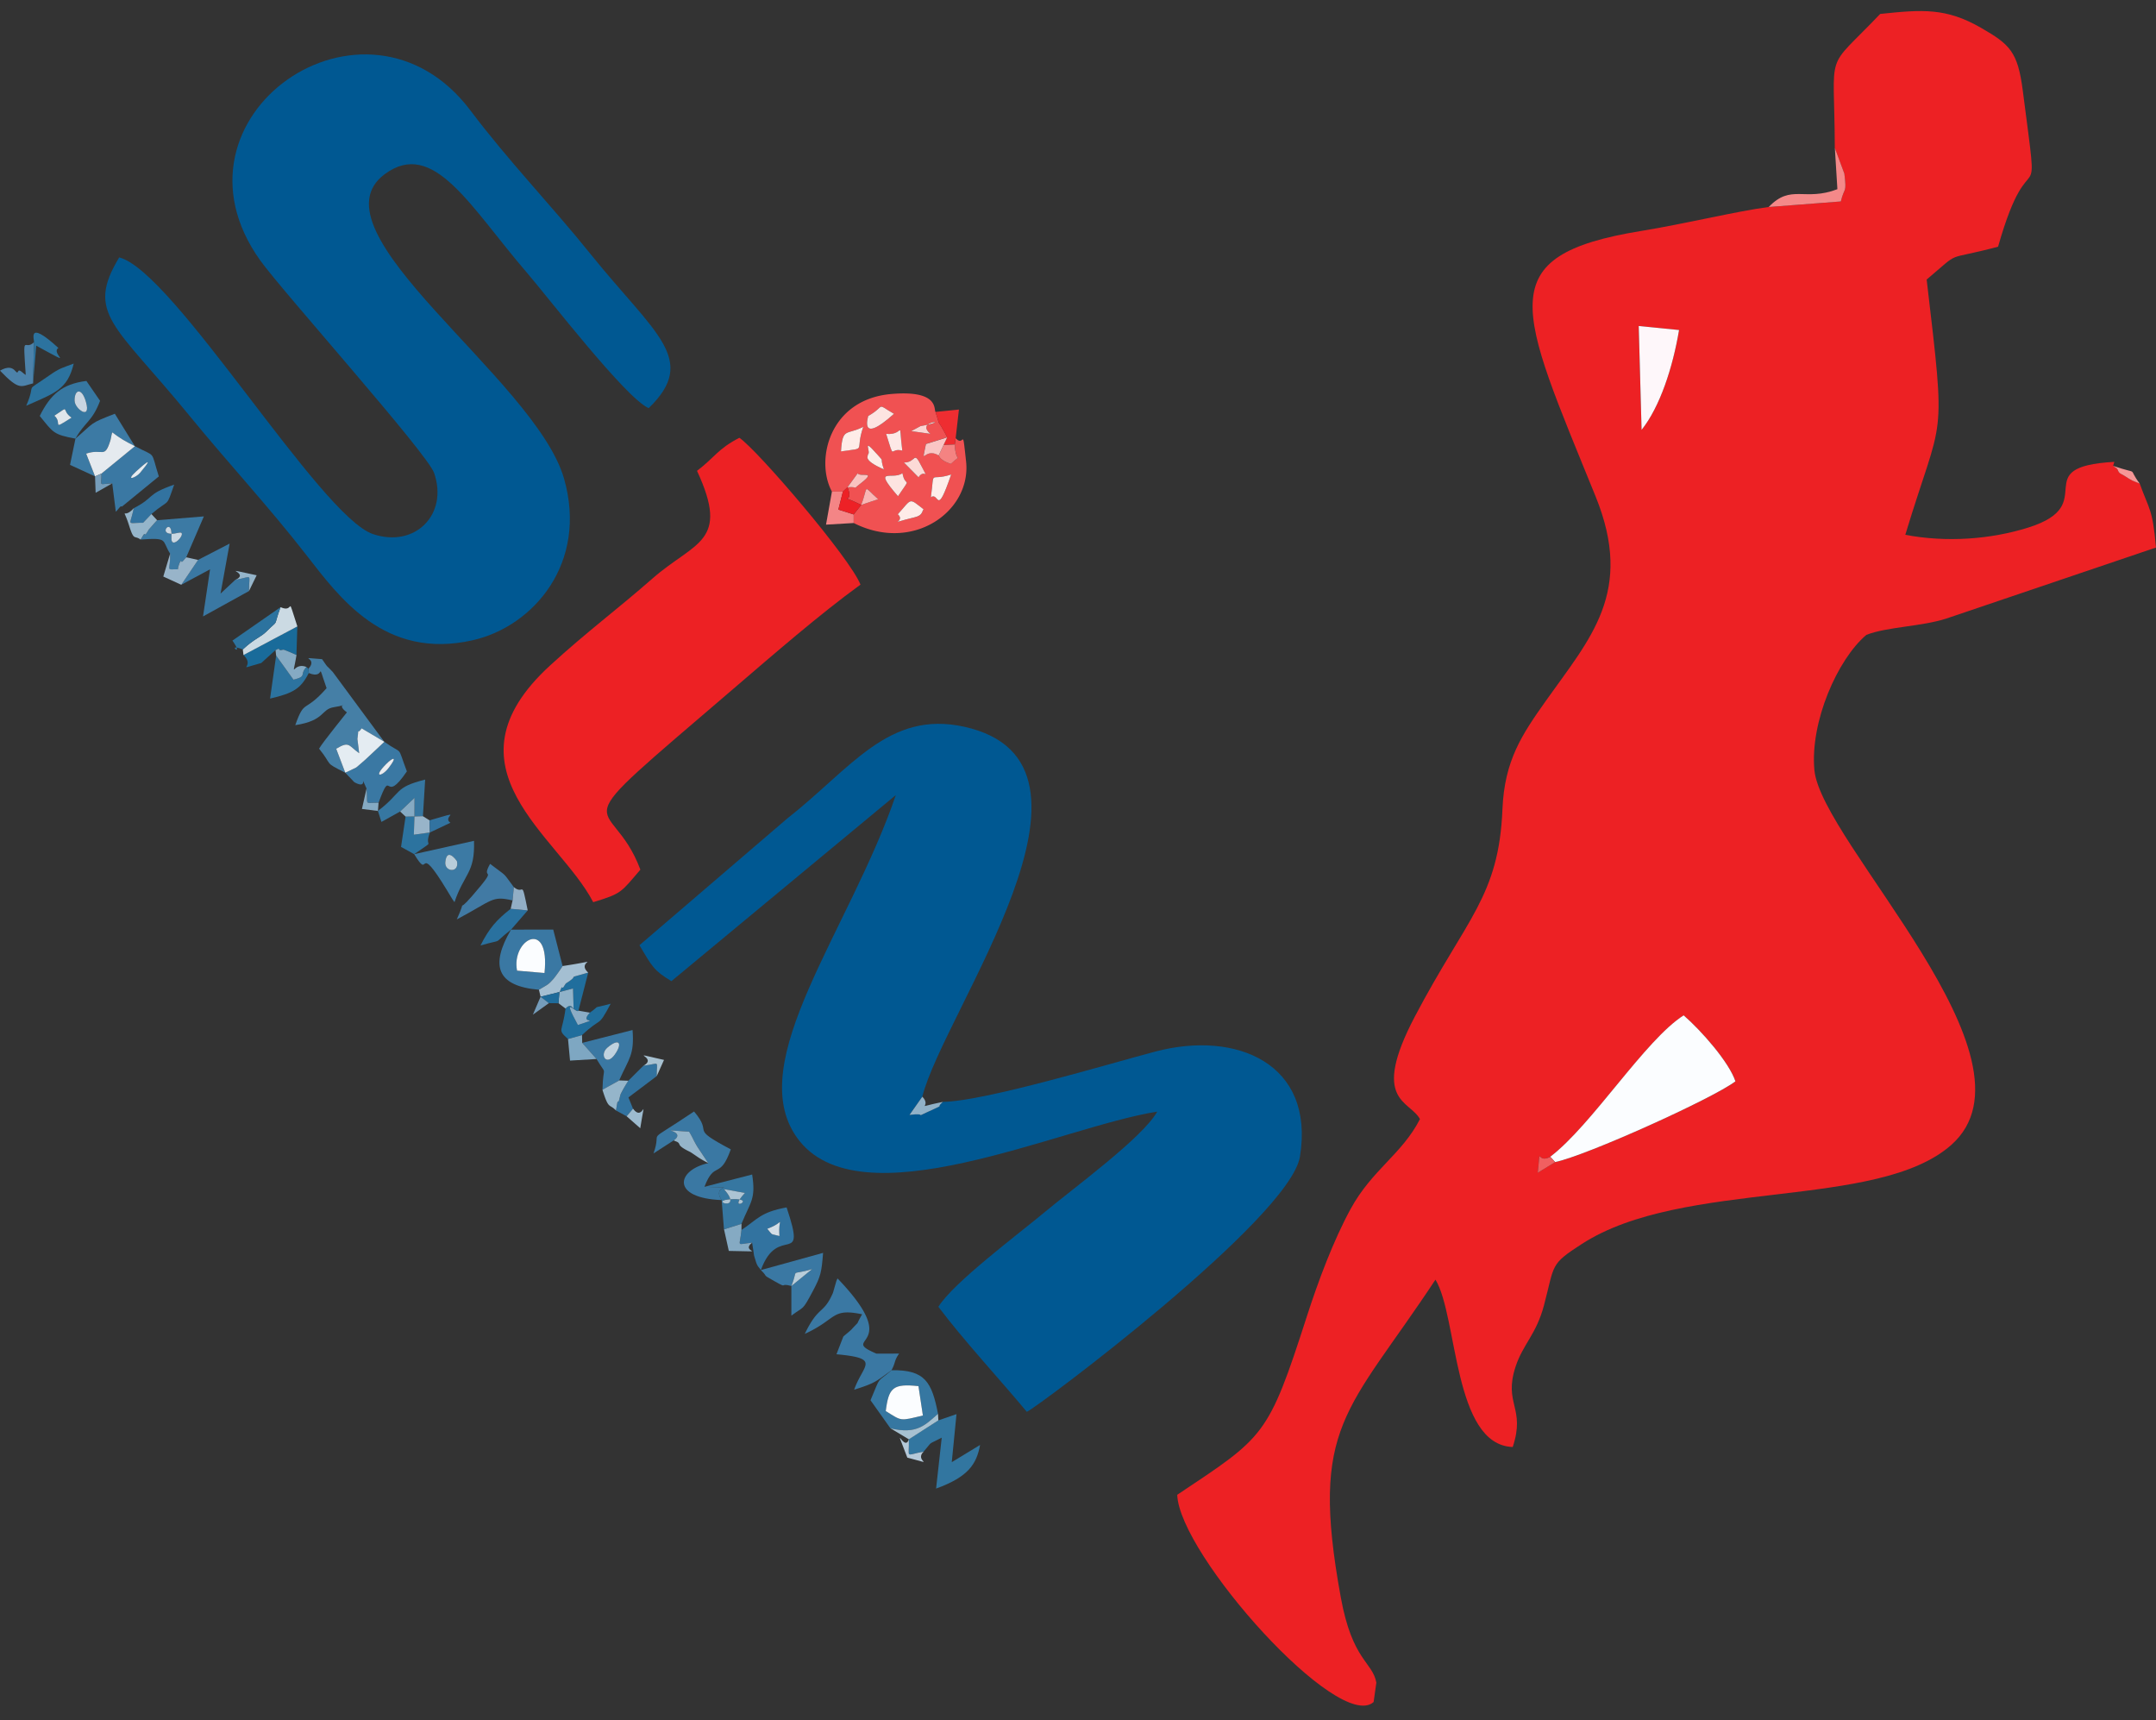 <svg width="89" height="71" fill="none" xmlns="http://www.w3.org/2000/svg"><rect width="100%" height="100%" fill="#333333" stroke="none"/><path fill-rule="evenodd" clip-rule="evenodd" d="M64.197 47.961l-.719.439c.135-1.249-.073-.33.519-.66 1.726-1.315 3.912-4.822 5.508-5.834.745.648 1.874 1.935 2.137 2.723-.955.72-6.181 3.074-7.445 3.332zm3.45-34.506l1.665.165c-.262 1.558-.791 3.173-1.547 4.12l-.119-4.285zm8.094-7.347l.394 1.06c.101.844.005.518-.147 1.146l-2.977.229c-1.268.162-3.465.697-5.26.988-6.273 1.022-5.047 3.168-1.886 10.953 1.605 3.954-.22 5.852-2.063 8.457-.97 1.37-1.697 2.443-1.78 4.448-.147 3.61-1.477 4.495-3.614 8.56-1.853 3.524-.213 3.455.208 4.238-.747 1.457-1.974 2.08-2.866 3.715-.705 1.291-1.334 2.971-1.804 4.43-1.605 4.982-1.737 4.948-5.35 7.36.09 2.472 6.675 9.84 8.107 8.552l.113-.803c-.166-.87-.99-.895-1.468-3.516-1.303-7.134.28-7.618 3.908-13.113.924 1.515.726 6.824 3.19 6.907.54-1.63-.39-1.77.117-3.315.306-.932.857-1.332 1.175-2.54.448-1.702.236-1.668 1.56-2.524 4.193-2.71 12.201-1.386 15.252-4.088 3.984-3.53-5.382-12.486-5.652-15.477-.18-1.984.953-4.566 2.147-5.574.866-.336 2.281-.341 3.304-.674l8.65-2.93c-.14-1.611-.272-1.53-.673-2.645-.35-.144-.217-.057-.68-.348-.052-.033-.172-.061-.21-.18-.04-.123-.137-.133-.206-.2l.05-.163c-3.668.204-.507 1.752-3.544 2.709-1.57.495-3.394.623-5.085.302 1.558-5.146 1.7-3.564.882-10.535 1.492-1.259.648-.742 2.948-1.356 1.376-4.843 1.758-.702 1.021-6.435-.208-1.614-.532-1.912-1.725-2.598-1.442-.83-2.413-.757-4.163-.573-2.338 2.457-1.886 1.298-1.873 5.533z" fill="#ED2124"/><path fill-rule="evenodd" clip-rule="evenodd" d="M38.922 45.475c-.363.314.218.021-.656.428-.545.254.068.01-.723.11l.53-.752c.89-3.531 8.49-13.773 1.731-15.267-3.135-.692-4.674 1.725-7.324 3.801l-6.084 5.216c.525.884.596 1.048 1.32 1.482l9.264-7.68c-1.904 5.578-6.307 10.997-4.087 14.13 2.536 3.578 10.893-.44 14.877-1.065-.595 1.07-3.431 3.135-4.666 4.165-1.064.889-3.75 2.891-4.368 3.89 1.054 1.4 2.545 3.004 3.651 4.334.418-.168 10.86-7.981 11.275-10.533.623-3.846-2.626-5.212-5.954-4.339-1.957.515-7.053 2.056-8.786 2.08zM4.921 10.624c-1.404 2.32-.175 2.775 2.876 6.504 1.68 2.055 3.263 3.74 4.839 5.765 1.374 1.764 3.239 4.35 6.872 3.532 2.522-.568 4.77-3.2 3.776-6.672-1.18-4.122-10.586-10.214-7.399-12.568 2.012-1.486 3.53 1.359 5.875 4.08.84.974 4.076 5.174 5.018 5.58 2.074-2.009.254-3.064-2.385-6.342-1.665-2.068-3.397-3.85-4.973-5.944-4.308-5.72-12.931.251-8.677 6.189.92 1.285 6.898 7.96 7.178 8.774.593 1.71-.79 3.105-2.525 2.52-2.198-.744-8.221-10.851-10.475-11.418z" fill="#005892"/><path fill-rule="evenodd" clip-rule="evenodd" d="M28.773 19.432c1.377 2.967-.087 2.91-1.839 4.444-1.507 1.32-2.672 2.167-4.217 3.58-4.635 4.238.366 7.05 1.77 9.778 1.192-.364 1.134-.394 1.948-1.343-1.244-3.33-3.655-1.042 3.817-7.445 1.67-1.432 3.59-3.1 5.269-4.318-.432-1.1-4.253-5.555-5-6.06-.897.463-1.01.803-1.748 1.364z" fill="#ED2124"/><path fill-rule="evenodd" clip-rule="evenodd" d="M37.063 21.225c.594-.655.436-.692 1.064-.203-.072.077-.035.246-.355.324-1.315.319-.338.208-.71-.12zm-1.511-.387c.318-.84.036-.814.699-.237l-.7.237zm1.702-1.307c-.43.295-1.26-.296-.185.948.602-.892.303-.302.185-.948zm1.172.99c.167-1.21-.102-.631.838-.938-.623 1.818-.48.697-.838.937zm-3.44-.411c.521-.04.163.132.5-.126.77-.592.04-.275-.084-.446l-.417.572zm2.325-1.024c.527.01.378-.54.73.16.321.636.121.063-.125.453l-.605-.613zm-1.487-.33c.159-.074-.276-.751.367-.027.362.408.097.06.296.643-.928-.408-.624-.552-.663-.616zm1.423-.158c-.175-1.404.121-.611-.666-.692.37 1.171.114.543.666.692zm-2.53.03c1.118-.164.551.054.92-1.013-.696.359-.859.008-.92 1.014zm3.279-1.04c1.44-.255-.272-.26.412.317l-.793-.112.38-.206zm-2.156-.42c.008.007-.407 1.232 1.064-.089-.788-.459-.304-.342-1.064.09zm-1.498 3.122h.453l.19-.18c.334.817-.576.17.567.728l-.312.394v.353c2.463 1.246 4.865-.496 4.64-2.543-.17-1.544-.051-.552-.43-.957l-.037.258c.04.881.352.304-.16.8-.015-.012-.402-.098-.504-.35-.607-.364-.731.543-.526-.47l.877-.273c-.034-.079-.096-.184-.12-.23a69.614 69.614 0 0 1-.118-.21c-.022-.038-.087-.132-.108-.168L38.618 17c-.078-.096.156-.908-1.818-.74-2.569.218-3.157 2.738-2.458 4.03z" fill="#F05152"/><path fill-rule="evenodd" clip-rule="evenodd" d="M63.995 47.74l.2.22c1.266-.257 6.492-2.612 7.444-3.332-.262-.787-1.391-2.075-2.137-2.724-1.595 1.014-3.78 4.52-5.507 5.836z" fill="#FBFDFF"/><path fill-rule="evenodd" clip-rule="evenodd" d="M12.745 27.777c.75.308.28-.673.737.624-.934 1.061-.9.413-1.293 1.527 1.253-.193 1.038-.658 1.606-.744.795-.12-.029-.192.525.216-.004.015-.988 1.217-1.149 1.498.585.722.173.538 1.083.993l-.376-.987c.545-.329.503-.135.949.185l-.073-.59c.082-.597-.05-.107.174-.437l.938.555-2.13-2.885c-.36-.386-.13-.082-.441-.528-1.157-.082-.102-.091-.565.397l.015.176z" fill="#457FA6"/><path fill-rule="evenodd" clip-rule="evenodd" d="M36.799 56.554c.183-.337.101-.385.317-.69l-.934.003c-1.639-.7 1.2-.18-1.608-3.104a.86.86 0 0 0-.057.134l-.131.457c-.398.917-.589.502-1.164 1.696 1.34-.61 1.08-1.074 2.366-.808-.325.57-.038.185-.432.62-.062.07-.28.237-.344.3l-.282.73c1.871.172 1.088.429.73 1.463.896-.281.905-.348 1.539-.801z" fill="#3A78A3"/><path fill-rule="evenodd" clip-rule="evenodd" d="M67.765 17.741c.756-.948 1.285-2.562 1.547-4.121l-1.665-.165.118 4.286z" fill="#FEF7FA"/><path fill-rule="evenodd" clip-rule="evenodd" d="M27.813 47.064c.616-.438-1-.461.634-.359.173.293.156.315.347.632l.443.667c-1.312.289-1.551 1.445.555 1.525-.487-.704.91-.477-.712-.548.422-1.108.634-.27 1.087-1.545-1.786-.95-.677-.578-1.517-1.564-2.161 1.455-1.278.632-1.674 1.732l.837-.54zm-6.469-7.004c-.248-1.283 1.376-2.19 1.133.097l-1.133-.096zm.904.788c.406-.244.362-.195.603-.453.055-.059.32-.437.373-.527l-.387-1.504-1.742.003c-.864 1.473-.603 2.33 1.153 2.481z" fill="#3A78A3"/><path fill-rule="evenodd" clip-rule="evenodd" d="M38.735 58.62l-1.22.78c.026.816-.184.652.613.51.407-.475.126-.248.747-.576l-.233 2.101c1.343-.486 1.67-1.018 1.816-1.8l-1.169.71.195-1.982-.75.258z" fill="#3276A0"/><path fill-rule="evenodd" clip-rule="evenodd" d="M37.914 57.208l.183 1.211c-.966.232-.855.238-1.532-.182.12-.973.3-1.141 1.349-1.03zm-1.16 1.737c1.101.277 1.464-.163 1.968-.593-.254-1.295-.525-1.83-1.922-1.8-.651.574-.407.156-.865 1.238l.82 1.155z" fill="#3677A1"/><path fill-rule="evenodd" clip-rule="evenodd" d="M5.783 19.513c-.169.202-.64.377-.165-.056.082-.076.928-.852.165.056zm-1.593.03c0 .569-.138.423.443.407l.148 1.172c.083-.07.2-.285.25-.212l1.525-1.247c-.355-1.125-.084-.767-.986-1.249l-1.38 1.129z" fill="#3A78A3"/><path fill-rule="evenodd" clip-rule="evenodd" d="M2.953 17.236c-.877.552-.352.23-.71-.079.697-.464.244-.246.71.08zm.126-.691c-.01-.474.295-.572.47.039.224.789-.463.29-.47-.04zm.036 1.558c.388-.695.684-.689 1.016-1.56l-.564-.821c-1.018.128-1.49.572-1.926 1.445.564.695.559.766 1.474.936z" fill="#3677A1"/><path fill-rule="evenodd" clip-rule="evenodd" d="M16.028 31.711c-.277.353-.646.385-.095-.171.305-.308.495-.337.095.171zm-1.775.18l.374.392c.64.354.168-.464.504.26.076.723-.141.584.497.584.571-1.546.188.156 1.168-1.292-.432-1.136-.106-.638-.93-1.218-.063.054-.68.648-.78.732-.547.462-.196.23-.833.542zm-6.076-8.784l-.696 1.028 1.19-.639-.29 1.945 1.894-1.046c0-.755.185-.596-.561-.466l-.61.57.375-2.064-1.302.672z" fill="#3A78A3"/><path fill-rule="evenodd" clip-rule="evenodd" d="M32.177 51.011c-.408-.112-.244.005-.504-.297.79-.29.435-.554.504.297zm-1.57-.247c-.066.727-.25.59.44.522.02.101.08.529.082.54.14.496.152.4.28.59.716-1.965 1.923-.023 1.062-2.585-1.081.197-1.192.485-1.865.933z" fill="#3273A0"/><path fill-rule="evenodd" clip-rule="evenodd" d="M32.668 53.073c.318-.782-.122-.405.858-.695l-.858.695zm-1.26-.656c.344.332-.01.137.58.469.577.325.14.044.68.187v1.225c.542-.411.433-.163.894-1.028.325-.608.352-.775.415-1.563l-2.57.71z" fill="#3A78A3"/><path fill-rule="evenodd" clip-rule="evenodd" d="M18.382 35.58c.064-.646.48-.045.483-.032.102.498-.523.44-.483.031zm-1.284-.327c.713 1.178.048-.662 1.36 1.499l.145.242c.036.06.097.165.158.24.404-1.197.851-1.19.806-2.532l-2.469.55zM3.115 18.103l-.224 1.083 1.033.475-.37-.939c.687-.234.759.247 1.005-.564.008-.025.028-.134.033-.153.005-.023.017-.11.042-.159.33.248.496.347.935.57l-.829-1.341c-1.068.415-.819.337-1.625 1.028zm4.253 3.885c.454-.109-.337.82-.292.173.069-.96-.748.08.292-.173zm-.882-.518c-.073.074-.284.317-.33.37-.041.047-.145.264-.177.21-.032-.058-.118.148-.18.218 1.173-.085.866.02 1.223.582.016.741-.216.648.32.648 0-.119.12-.423.143-.324.017.075.138-.11.202-.172l.729-1.69-1.93.158z" fill="#3C7AA4"/><path fill-rule="evenodd" clip-rule="evenodd" d="M25.382 43.519c-.354.506-.649.008-.31-.282.479-.41.647-.2.31.282zm-1.348-.48l.591.667c.467.787.27.142.245 1.274.082-.056.634-.35.688-.39.412-.919.632-1.049.554-2.08l-2.078.53z" fill="#3A78A3"/><path fill-rule="evenodd" clip-rule="evenodd" d="M30.752 49.233c-.803.849.535.228-.495.257-1.18.034.505.582-.375-.412l.87.155zm-1.674-.253c1.623.072.226-.156.712.55l.096 1.207.723-.228c.37-.912.6-1.011.44-2.036l-1.97.507z" fill="#3677A1"/><path fill-rule="evenodd" clip-rule="evenodd" d="M23.092 40.943l.561-.148c.035 1.52.083.39-.308.828-.128 1.009-.358.84.103 1.259l.578-.163c.849-.802.624-.246 1.184-1.295-.881.242-.352.014-.858.367-.5.532.57.156-.495.51-.715-1.31-.047-.437.022-.592l.403-1.57c-1.047.305-.257.03-.906.438-.052.03-.127.234-.163.178-.035-.05-.073.132-.121.188z" fill="#206E9D"/><path fill-rule="evenodd" clip-rule="evenodd" d="M21.159 37.161l.052-.548c-.496-.654-.203-.37-.981-.96-.43.769.445-.043-.745 1.33-.72.831-.15-.114-.628.962 1.501-.798 1.439-.984 2.302-.783z" fill="#417AA4"/><path fill-rule="evenodd" clip-rule="evenodd" d="M36.565 58.237c.677.42.566.414 1.532.182l-.183-1.212c-1.049-.111-1.228.056-1.35 1.03z" fill="#FBFDFF"/><path fill-rule="evenodd" clip-rule="evenodd" d="M15.601 33.468l.144.454.772-.43.595-.566-.001.768.347-.008.093-1.512c-1.304.332-.927.513-1.95 1.294z" fill="#3677A1"/><path fill-rule="evenodd" clip-rule="evenodd" d="M73.013 8.543l2.976-.229c.153-.628.249-.301.147-1.147l-.393-1.06.105 1.701c-1.36.52-1.91-.232-2.835.735z" fill="#F48989"/><path fill-rule="evenodd" clip-rule="evenodd" d="M14.253 31.89c.636-.311.287-.08.834-.543.099-.083.716-.677.78-.732l-.939-.555c-.223.332-.092-.16-.174.437l.073.59c-.446-.318-.404-.513-.949-.184l.375.988z" fill="#E4ECF2"/><path fill-rule="evenodd" clip-rule="evenodd" d="M3.924 19.66l.266-.116 1.381-1.129c-.439-.222-.605-.32-.935-.57-.025.05-.036.137-.042.16-.005.02-.026.13-.032.153-.247.811-.32.33-1.006.564l.368.939z" fill="#E5EAEF"/><path fill-rule="evenodd" clip-rule="evenodd" d="M10.052 27.034c.533.512-.452.655.733.329l.586-.532c.05-.014.128-.091.152-.034.028.072.15.004.19.017.064.02.433.17.524.22l.037-1.183-2.222 1.183z" fill="#196B9A"/><path fill-rule="evenodd" clip-rule="evenodd" d="M25.937 44.603c-.062.082-.269.45-.306.53-.043.089-.084.379-.115.332-.032-.05-.06.244-.09.365l.441.24.264-.312-.189-.466 1.167-.879c0-.684.159-.512-.55-.429l-.622.619z" fill="#3273A0"/><path fill-rule="evenodd" clip-rule="evenodd" d="M21.344 40.06l1.133.097c.243-2.287-1.382-1.38-1.133-.097z" fill="#FBFDFF"/><path fill-rule="evenodd" clip-rule="evenodd" d="M10.023 26.803l.028.232 2.224-1.182c-.476-1.444-.08-.51-.694-.795-.33.91-.035.457-.567.99-.263.266-.48.281-.991.755z" fill="#CBDAE3"/><path fill-rule="evenodd" clip-rule="evenodd" d="M1.083 16.745c1.17-.52 1.704-.66 1.96-1.74-.48.181-.58.19-.995.48-1.136.795-.504.195-.965 1.26zm11.662 11.033l-.017-.18-.076-.07c-.3.313.044.382-.538.523l-.715-.992-.25 1.772c.952-.221 1.268-.405 1.596-1.053z" fill="#2C739F"/><path fill-rule="evenodd" clip-rule="evenodd" d="M5.52 20.975c-.145.756-.33.6.388.6l.342-.36c.776-.665.589-.207.94-1.215-1.188.42-.765.507-1.67.975z" fill="#3273A0"/><path fill-rule="evenodd" clip-rule="evenodd" d="M21.095 38.368l.689-.794-.703-.067c-.585.46-.879.79-1.247 1.514 1.063-.307.407.018 1.26-.653z" fill="#29719F"/><path fill-rule="evenodd" clip-rule="evenodd" d="M22.248 40.848l.067.288.777-.193c.048-.056.086-.238.12-.187.036.056.111-.147.163-.178.648-.407-.142-.133.906-.438-.558-.512.81-.549-1.057-.27a6.88 6.88 0 0 1-.373.526c-.241.259-.198.21-.602.452z" fill="#A4BFD2"/><path fill-rule="evenodd" clip-rule="evenodd" d="M1.366 15.822l.037-1.7c-.403.41-.467-.512-.34 1.35-.104-.05-.263-.256-.31-.15-.103.224-.114-.39-.753-.025.815.85.865.644 1.366.525z" fill="#4C82AA"/><path fill-rule="evenodd" clip-rule="evenodd" d="M10.023 26.803c.512-.474.729-.49.992-.754.53-.533.236-.081.567-.991l-1.987 1.38c.54.768-.335.063.428.365zm7.075 8.45c.981-.693.375-.162.647-.894l-.66.09.026-.755-.369.008-.187 1.25.543.301z" fill="#2C739F"/><path fill-rule="evenodd" clip-rule="evenodd" d="M35.24 21.586v-.354l-.633-.2.188-.742h-.453l-.244 1.363 1.142-.067z" fill="#F48586"/><path fill-rule="evenodd" clip-rule="evenodd" d="M39.1 18.05l-.15.315.462-.022.038-.258.135-1.183-.968.098.136.442c.02.038.086.131.108.169l.117.21c.027.045.088.15.122.23z" fill="#EE2D31"/><path fill-rule="evenodd" clip-rule="evenodd" d="M7.483 24.135l.695-1.027-.49-.108c-.063.06-.184.247-.201.171-.023-.098-.143.206-.143.324-.537 0-.304.095-.32-.647l-.283.947.742.34z" fill="#98B4C9"/><path fill-rule="evenodd" clip-rule="evenodd" d="M11.399 27.059l.715.992c.582-.14.236-.21.538-.523-.577-.233-.606.634-.412-.493a6.783 6.783 0 0 0-.524-.22c-.04-.013-.162.055-.191-.016-.023-.058-.103.019-.152.033l.026.227z" fill="#85AAC3"/><path fill-rule="evenodd" clip-rule="evenodd" d="M23.448 42.882l.083.89 1.094-.066-.591-.666-.008-.32-.578.162z" fill="#7EA7C2"/><path fill-rule="evenodd" clip-rule="evenodd" d="M29.888 50.737l.197.89c1.79.025.422.085.962-.341-.69.069-.506.205-.44-.522l.002-.254-.721.227z" fill="#85AAC3"/><path fill-rule="evenodd" clip-rule="evenodd" d="M27.812 47.064c.081.055.19.042.236.17.048.136.418.29.469.324.33.217.312.23.72.446l-.444-.667c-.19-.317-.172-.34-.346-.632-1.634-.102-.019-.079-.635.36zM5.799 22.268c.062-.072.148-.277.18-.219.032.055.136-.162.177-.21.047-.052.259-.296.33-.37l-.236-.254-.342.36c-.719 0-.533.156-.389-.6-.446.507-.472-.175-.183.737.2.634.213.364.463.556zM24.87 44.98c.262.84.276.554.556.85.03-.122.057-.416.09-.365.032.047.072-.243.115-.333a6.2 6.2 0 0 1 .307-.529l-.38-.013c-.054.04-.607.334-.688.39z" fill="#95B5CA"/><path fill-rule="evenodd" clip-rule="evenodd" d="M1.365 15.822l.13-1.555c1.744.948.558.323.916.094-1.346-1.234-.972-.284-1.008-.238l-.038 1.7z" fill="#2C739F"/><path fill-rule="evenodd" clip-rule="evenodd" d="M34.716 18.63c1.119-.166.552.053.92-1.015-.695.359-.858.007-.92 1.014z" fill="#FEECE8"/><path fill-rule="evenodd" clip-rule="evenodd" d="M35.84 17.169c.007.007-.407 1.232 1.064-.09-.789-.46-.304-.342-1.064.09z" fill="#FDE4E1"/><path fill-rule="evenodd" clip-rule="evenodd" d="M38.426 20.522c.356-.243.215.88.838-.939-.938.307-.67-.272-.838.939z" fill="#FEEEEB"/><path fill-rule="evenodd" clip-rule="evenodd" d="M37.772 21.345c.32-.077.283-.246.354-.324-.626-.488-.47-.453-1.064.203.372.33-.605.441.71.121z" fill="#FEECE8"/><path fill-rule="evenodd" clip-rule="evenodd" d="M35.24 21.231l.311-.394c-1.142-.557-.233.091-.566-.728l-.19.181-.189.741.633.2z" fill="#ED2126"/><path fill-rule="evenodd" clip-rule="evenodd" d="M37.069 20.48c.6-.893.303-.302.185-.949-.43.297-1.26-.295-.185.949z" fill="#FDE4E1"/><path fill-rule="evenodd" clip-rule="evenodd" d="M21.08 37.507l.704.066c-.279-1.382-.13-.595-.573-.96l-.052.549-.078.345z" fill="#92AEC5"/><path fill-rule="evenodd" clip-rule="evenodd" d="M17.745 34.358l-.013-.501-.276-.172-.347.01-.026.755.662-.092z" fill="#98B4C9"/><path fill-rule="evenodd" clip-rule="evenodd" d="M39.413 18.344l-.463.022-.201.43c.103.25.489.337.503.35.513-.497.2.08.161-.802z" fill="#F48382"/><path fill-rule="evenodd" clip-rule="evenodd" d="M36.755 58.945l.763.457 1.218-.781-.015-.27c-.503.431-.866.871-1.966.594z" fill="#A7C1D1"/><path fill-rule="evenodd" clip-rule="evenodd" d="M38.922 45.476c-1.297.261-.414.242-.848-.215l-.53.753c.79-.1.178.142.722-.11.876-.407.294-.115.656-.428z" fill="#90B1C8"/><path fill-rule="evenodd" clip-rule="evenodd" d="M23.346 41.624c.392-.438.343.693.308-.829l-.562.149-.037.46.29.22z" fill="#90B2C9"/><path fill-rule="evenodd" clip-rule="evenodd" d="M38.749 18.796l.201-.43.151-.314-.877.273c-.208 1.014-.082.104.525.471z" fill="#FAC5C4"/><path fill-rule="evenodd" clip-rule="evenodd" d="M37.247 18.598c-.176-1.405.12-.611-.667-.692.37 1.172.114.544.667.692z" fill="#FDE8E6"/><path fill-rule="evenodd" clip-rule="evenodd" d="M17.745 34.358l.848-.402c-.386-.262.666-.545-.861-.1l.013.502z" fill="#3273A0"/><path fill-rule="evenodd" clip-rule="evenodd" d="M37.917 19.7c.245-.39.446.183.125-.455-.352-.698-.202-.148-.73-.158l.605.612z" fill="#FCDAD7"/><path fill-rule="evenodd" clip-rule="evenodd" d="M24.35 41.793l-.472-.082c-.07.155-.737-.719-.022.592 1.064-.355-.006.02.495-.51z" fill="#8BACC5"/><path fill-rule="evenodd" clip-rule="evenodd" d="M36.19 18.729c-.642-.725-.207-.047-.366.027.04.064-.266.208.663.617-.199-.584.066-.234-.296-.644z" fill="#FEECE8"/><path fill-rule="evenodd" clip-rule="evenodd" d="M3.08 16.545c.007.33.695.83.468.04-.174-.614-.48-.515-.469-.04z" fill="#C9D5E1"/><path fill-rule="evenodd" clip-rule="evenodd" d="M25.072 43.237c-.339.29-.045.789.31.283.337-.483.169-.693-.31-.283z" fill="#BFD2DF"/><path fill-rule="evenodd" clip-rule="evenodd" d="M25.868 46.07l.562.494c.25-1.584.148-.194-.297-.807l-.265.313z" fill="#9DBBCF"/><path fill-rule="evenodd" clip-rule="evenodd" d="M38.13 59.91c-.797.143-.588.307-.613-.51-.178.584-.694-.896-.063.758 1.296.336.247.16.675-.249z" fill="#B5C9D9"/><path fill-rule="evenodd" clip-rule="evenodd" d="M16.742 33.702l.368-.007.002-.769-.595.566.225.21z" fill="#85AAC3"/><path fill-rule="evenodd" clip-rule="evenodd" d="M64.197 47.962l-.2-.22c-.592.328-.383-.591-.519.66l.719-.44z" fill="#F15F60"/><path fill-rule="evenodd" clip-rule="evenodd" d="M15.601 33.469l.026-.341c-.638 0-.42.14-.496-.584l-.19.842.66.083z" fill="#85AAC3"/><path fill-rule="evenodd" clip-rule="evenodd" d="M34.985 20.11c.522-.04.164.133.5-.126.77-.592.04-.275-.083-.447l-.417.573z" fill="#FAC3C1"/><path fill-rule="evenodd" clip-rule="evenodd" d="M27.11 44.413l.301-.669c-1.698-.377-.185-.12-.852.24.709-.084.55-.255.55.429z" fill="#A7C1D1"/><path fill-rule="evenodd" clip-rule="evenodd" d="M18.382 35.58c-.04.41.584.467.483-.032-.001-.013-.418-.614-.483.031z" fill="#B8CDDA"/><path fill-rule="evenodd" clip-rule="evenodd" d="M2.244 17.157c.359.31-.166.631.71.08-.467-.326-.013-.544-.71-.08z" fill="#DFE6EB"/><path fill-rule="evenodd" clip-rule="evenodd" d="M22.315 41.136l.343.265.396.004.038-.462-.777.193z" fill="#1E6B9A"/><path fill-rule="evenodd" clip-rule="evenodd" d="M88.325 19.955c-.544-.728.074-.33-1.095-.728.069.066.165.076.205.199.04.118.159.147.21.18.463.292.33.205.68.35z" fill="#F69696"/><path fill-rule="evenodd" clip-rule="evenodd" d="M4.632 19.951c-.58.017-.443.163-.443-.407l-.266.117.025.677.684-.387z" fill="#759DBB"/><path fill-rule="evenodd" clip-rule="evenodd" d="M35.551 20.838l.7-.236c-.663-.578-.383-.604-.7.236z" fill="#F9B5B4"/><path fill-rule="evenodd" clip-rule="evenodd" d="M10.277 24.395l.318-.653c-1.754-.366-.19-.113-.88.189.745-.132.562-.29.562.464z" fill="#95B5CA"/><path fill-rule="evenodd" clip-rule="evenodd" d="M22.658 41.401l-.343-.265-.318.741.661-.476z" fill="#759DBB"/><path fill-rule="evenodd" clip-rule="evenodd" d="M32.669 53.074l.857-.696c-.98.29-.54-.087-.858.696z" fill="#B8CDDA"/><path fill-rule="evenodd" clip-rule="evenodd" d="M32.177 51.012c-.069-.852.286-.587-.504-.298.261.303.096.186.504.298z" fill="#D3DEE7"/><path fill-rule="evenodd" clip-rule="evenodd" d="M29.884 49.078c.88.996-.807.446.374.413 1.03-.029-.307.593.495-.258l-.87-.155z" fill="#ACC4D4"/><path fill-rule="evenodd" clip-rule="evenodd" d="M15.934 31.54c-.551.557-.183.525.095.172.399-.509.209-.48-.095-.172z" fill="#E9ECF1"/><path fill-rule="evenodd" clip-rule="evenodd" d="M37.615 17.793l.793.112c-.684-.578 1.029-.573-.412-.318l-.38.206z" fill="#FCD4D2"/><path fill-rule="evenodd" clip-rule="evenodd" d="M5.618 19.457c-.475.433-.004.259.165.056.763-.908-.083-.131-.165-.056z" fill="#E4ECF2"/><path fill-rule="evenodd" clip-rule="evenodd" d="M7.076 22.162c-.045.646.746-.283.293-.174-1.041.254-.224-.788-.293.174z" fill="#C9D7E2"/></svg>